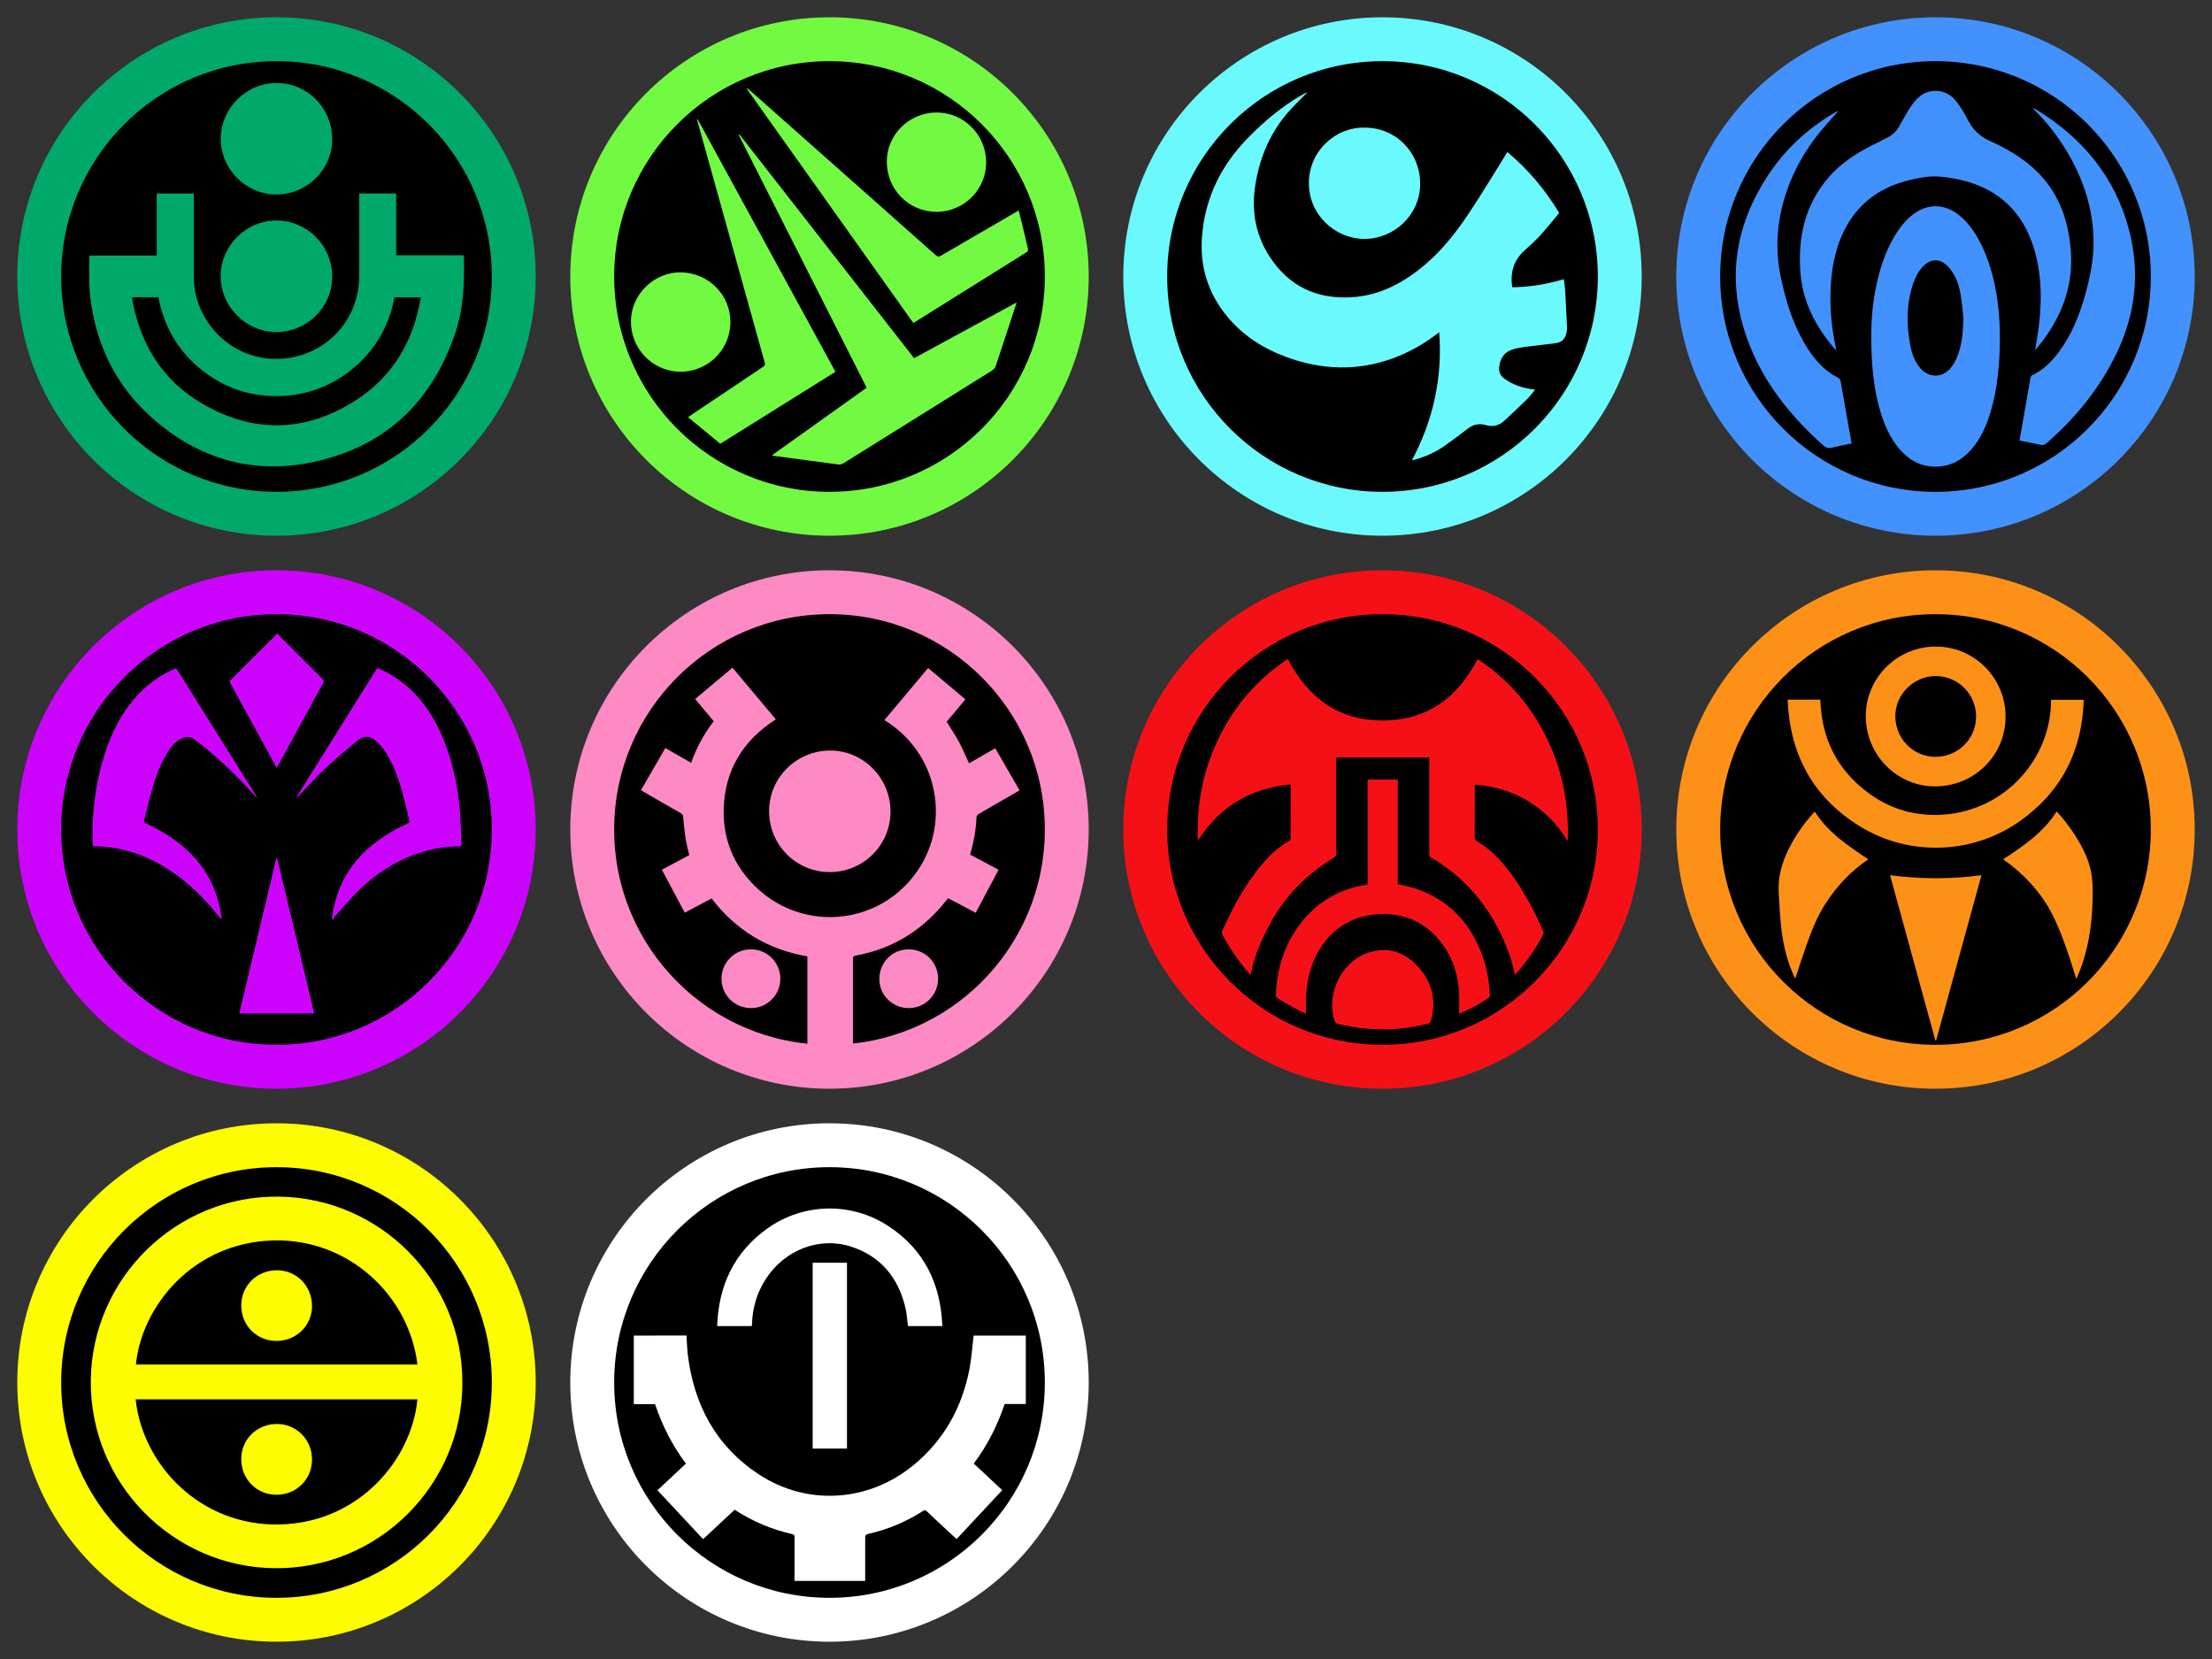 <?xml version="1.0" encoding="utf-8"?>
<!-- Generator: Adobe Illustrator 24.1.2, SVG Export Plug-In . SVG Version: 6.00 Build 0)  -->
<svg version="1.1" id="Calque_1" xmlns="http://www.w3.org/2000/svg" xmlns:xlink="http://www.w3.org/1999/xlink" x="0px" y="0px"
	 viewBox="0 0 256 192" style="enable-background:new 0 0 256 192;" xml:space="preserve">
<rect x="0" y="0" width="256" height="192" fill="#333333" stroke="none"/>
<style type="text/css">
	.st0{fill:#00A96A;}
	.st1{fill:#72F942;}
	.st2{fill:#72F941;}
	.st3{fill:#6AF9FD;}
	.st4{fill:#4291FD;}
	.st5{fill:#4191FD;}
	.st6{fill:#CC04FD;}
	.st7{fill:#FD89C5;}
	.st8{fill:#FD89C4;}
	.st9{fill:#F51018;}
	.st10{fill:#FD9118;}
	.st11{fill:#FC9118;}
	.st12{fill:#FDFD00;}
	.st13{fill:#FFFFFF;}
</style>
<g id="Viridia_1_">
	<g>
		<circle class="st0" cx="32" cy="32" r="30"/>
	</g>
	<g>
		<circle cx="32" cy="32" r="24.92"/>
	</g>
	<path class="st0" d="M10.36,29.57c1.31,0,2.6,0,3.9,0c1.28,0,2.56,0,3.88,0c0-2.4,0-4.77,0-7.17c1.44,0,2.85,0,4.3,0
		c0,0.14,0,0.27,0,0.4c0,3.09,0,6.18,0,9.27c0,4.81,3.78,8.96,8.57,9.42c4.88,0.47,9.27-2.66,10.33-7.41
		c0.15-0.68,0.23-1.39,0.23-2.09c0.02-3.06,0.01-6.11,0.01-9.17c0-0.13,0-0.27,0-0.43c1.43,0,2.83,0,4.27,0c0,2.38,0,4.75,0,7.15
		c2.62,0,5.2,0,7.77,0c0.03,0.06,0.06,0.09,0.06,0.12c0.09,3-0.01,5.99-0.98,8.86c-2.64,7.84-7.9,12.98-15.98,14.85
		c-7.25,1.68-13.76-0.17-19.29-5.16c-3.9-3.52-6.14-7.98-6.9-13.18c-0.26-1.77-0.21-3.56-0.2-5.34
		C10.33,29.68,10.34,29.65,10.36,29.57z M45.66,34.41c-0.62,3.24-2.14,5.95-4.64,8.09c-2.51,2.15-5.43,3.26-8.73,3.34
		c-3,0.07-5.76-0.75-8.22-2.48c-3.12-2.19-5.01-5.2-5.75-8.96c-0.93,0-1.84,0-2.75,0c-0.08,0-0.15,0.01-0.3,0.02
		c0.91,5.39,3.53,9.65,8.26,12.37c5.89,3.39,11.87,3.23,17.6-0.43c4.33-2.77,6.74-6.87,7.57-11.95
		C47.66,34.41,46.68,34.41,45.66,34.41z"/>
	<path class="st0" d="M38.44,31.99c0.06,3.53-2.95,6.48-6.51,6.44c-3.49-0.03-6.45-2.98-6.39-6.58c0.06-3.47,3-6.4,6.6-6.33
		C35.61,25.6,38.44,28.45,38.44,31.99z"/>
	<path class="st0" d="M38.44,16.06c0.06,3.51-2.92,6.5-6.54,6.45c-3.52-0.05-6.42-3.02-6.35-6.57c0.06-3.47,3-6.4,6.6-6.33
		C35.61,9.67,38.44,12.52,38.44,16.06z"/>
</g>
<g id="Greenill">
	<g>
		<circle class="st1" cx="96" cy="32" r="30"/>
	</g>
	<g>
		<circle cx="96" cy="32" r="24.92"/>
	</g>
	<path class="st1" d="M105.79,41.45c3.96-2.15,7.88-4.28,11.87-6.45c-0.24,0.73-0.45,1.38-0.66,2.03c-0.59,1.78-1.18,3.55-1.76,5.33
		c-0.08,0.24-0.21,0.39-0.42,0.52c-5.73,3.57-11.46,7.16-17.19,10.73c-0.18,0.11-0.44,0.17-0.65,0.14c-2.5-0.32-4.99-0.67-7.49-1
		c-0.03,0-0.06-0.02-0.15-0.06c3.67-2.61,7.3-5.2,10.96-7.82c-4.93-9.75-9.87-19.5-14.8-29.25c0.03-0.02,0.05-0.04,0.08-0.06
		C92.32,24.19,99.05,32.82,105.79,41.45z"/>
	<path class="st2" d="M86.48,10.23c0.09,0.06,0.18,0.11,0.25,0.18c4.92,4.36,9.85,8.73,14.77,13.09c2.26,2,4.52,4.01,6.78,6.02
		c0.22,0.19,0.37,0.22,0.62,0.07c2.87-1.68,5.74-3.34,8.61-5.01c0.12-0.07,0.23-0.13,0.39-0.22c0.1,0.41,0.19,0.79,0.29,1.17
		c0.27,1.1,0.54,2.21,0.79,3.32c0.02,0.09-0.04,0.26-0.12,0.31c-4.35,2.73-8.71,5.45-13.07,8.17c-0.02,0.01-0.04,0.02-0.1,0.04
		c-6.42-9.03-12.84-18.06-19.26-27.09C86.45,10.26,86.47,10.25,86.48,10.23z"/>
	<path class="st2" d="M96.69,43.03c-4.46,2.78-8.88,5.55-13.33,8.33c-1.23-1.01-2.46-2.03-3.73-3.08c0.39-0.27,0.76-0.52,1.12-0.76
		c2.53-1.7,5.05-3.39,7.58-5.08c0.21-0.14,0.24-0.25,0.17-0.49c-1.91-6.84-3.81-13.68-5.72-20.53c-0.69-2.49-1.39-4.98-2.08-7.46
		c-0.02-0.06-0.03-0.13,0.01-0.21C86.04,23.49,91.35,33.25,96.69,43.03z"/>
	<path class="st1" d="M108.37,24.52c-3.2-0.01-5.74-2.59-5.74-5.82c0.01-3.14,2.61-5.69,5.8-5.68c3.15,0.01,5.71,2.61,5.7,5.79
		C114.13,21.96,111.54,24.52,108.37,24.52z"/>
	<path class="st1" d="M78.79,31.52c3.21,0.04,5.78,2.63,5.74,5.79c-0.05,3.46-2.92,5.83-5.98,5.71c-3.12-0.12-5.61-2.75-5.53-5.95
		C73.09,34.04,75.72,31.48,78.79,31.52z"/>
</g>
<g id="Skyly">
	<g>
		<circle class="st3" cx="160" cy="32" r="30"/>
	</g>
	<g>
		<circle cx="160" cy="32" r="24.92"/>
	</g>
	<path class="st3" d="M151.21,10.78c-0.78,0.81-1.61,1.58-2.33,2.44c-1.99,2.38-3.12,5.15-3.6,8.2c-0.46,2.96,0.01,5.73,1.64,8.25
		c2.22,3.44,5.42,4.97,9.5,4.73c3.34-0.2,6.09-1.72,8.56-3.82c1.98-1.69,3.58-3.74,5.01-5.89c1.48-2.21,2.84-4.5,4.25-6.75
		c0.06-0.1,0.13-0.21,0.21-0.35c2.39,2,4.36,4.33,6,7.06c-0.73,0.87-1.45,1.77-2.23,2.63c-0.55,0.61-1.18,1.15-1.79,1.71
		c-1.25,1.14-1.67,2.56-1.42,4.25c2.02-0.01,3.99-0.34,5.97-0.93c0.06,0.44,0.13,0.85,0.16,1.27c0.08,1.44,0.15,2.89,0.22,4.33
		c0.01,0.22-0.03,0.45-0.08,0.66c-0.14,0.65-0.55,1.05-1.2,1.14c-1.11,0.16-2.23,0.26-3.35,0.41c-0.57,0.08-1.15,0.15-1.7,0.33
		c-0.97,0.32-1.44,1.08-1.53,2.07c-0.05,0.51,0.14,0.94,0.55,1.26c1,0.76,2.16,1.12,3.39,1.29c0.05,0.01,0.1,0.01,0.22,0.03
		c-0.33,0.4-0.6,0.78-0.93,1.1c-0.87,0.85-1.75,1.68-2.64,2.5c-0.61,0.56-1.33,0.74-2.14,0.5c-0.75-0.23-1.43-0.08-2.05,0.39
		c-0.89,0.67-1.77,1.35-2.68,1.99c-1.07,0.74-2.24,1.28-3.49,1.62c-0.08,0.02-0.17,0.04-0.32,0.07c2.46-4.66,3.55-9.56,3.15-14.82
		c-1.65,1.3-3.42,2.31-5.36,3.02c-4.15,1.51-8.28,1.35-12.38-0.17c-2.63-0.97-4.94-2.45-6.75-4.62c-2.28-2.73-3.25-5.9-2.95-9.43
		c0.37-4.4,2.21-8.12,5.29-11.27c1.91-1.96,3.98-3.69,6.36-5.05c0.13-0.07,0.26-0.13,0.38-0.2
		C151.18,10.74,151.2,10.76,151.21,10.78z"/>
	<path class="st3" d="M157.95,14.77c3.6,0,6.43,2.87,6.41,6.55c-0.03,3.66-3.15,6.4-6.57,6.33c-3.32-0.07-6.39-2.83-6.31-6.6
		C151.56,17.38,154.64,14.68,157.95,14.77z"/>
	<path class="st3" d="M151.17,10.71c0.03,0,0.05,0,0.08,0c-0.01,0.02-0.02,0.04-0.03,0.06C151.2,10.76,151.18,10.74,151.17,10.71z"
		/>
</g>
<g id="Bluefull">
	<g>
		<circle class="st4" cx="224" cy="32" r="30"/>
	</g>
	<g>
		<circle cx="224" cy="32" r="24.92"/>
	</g>
	<path class="st4" d="M231.45,39.23c-0.02,2.87-0.25,5.72-1.09,8.49c-0.46,1.53-1.09,2.97-2.13,4.2c-1.09,1.28-2.43,2.07-4.16,2.09
		c-1.79,0.02-3.17-0.77-4.29-2.1c-1.09-1.29-1.73-2.82-2.2-4.42c-0.68-2.34-0.93-4.74-1-7.17c-0.07-2.26,0.03-4.5,0.46-6.73
		c0.48-2.48,1.23-4.86,2.68-6.97c0.51-0.75,1.12-1.42,1.87-1.94c1.55-1.08,3.29-1.08,4.84,0c1.18,0.83,1.99,1.97,2.66,3.22
		c1.07,2.02,1.66,4.2,2.02,6.44C231.35,35.98,231.47,37.6,231.45,39.23z M227.22,37.01c0.03,0-0.15-2.14-0.36-3.18
		c-0.22-1.1-0.63-2.14-1.41-2.98c-0.88-0.96-2.02-0.96-2.91,0c-0.55,0.59-0.9,1.3-1.15,2.05c-0.77,2.34-0.77,4.71-0.3,7.1
		c0.19,0.97,0.52,1.89,1.19,2.65c0.95,1.08,2.45,1.09,3.4,0.02c0.29-0.33,0.53-0.72,0.72-1.12
		C227.06,40.11,227.17,38.57,227.22,37.01z"/>
	<path class="st5" d="M235.54,40.45c0.14-0.87,0.3-1.73,0.41-2.6c0.41-3.38,0.35-6.73-0.85-9.96c-1.44-3.85-4.24-6.16-8.21-7.07
		c-0.86-0.2-1.73-0.34-2.61-0.39c-1.16-0.07-2.31,0.17-3.44,0.45c-3.14,0.79-5.61,2.5-7.19,5.38c-1,1.83-1.49,3.81-1.7,5.87
		c-0.27,2.76-0.05,5.5,0.53,8.21c0.01,0.03,0,0.07-0.07,0.17c-0.06-0.08-0.11-0.17-0.17-0.25c-2.12-2.49-3.58-5.3-3.86-8.58
		c-0.35-4.17,0.5-8.03,3.35-11.27c1.32-1.49,2.95-2.57,4.71-3.48c0.69-0.36,1.39-0.71,2.09-1.06c0.51-0.26,0.91-0.64,1.2-1.13
		c0.41-0.7,0.78-1.43,1.22-2.11c0.3-0.47,0.62-0.94,1.03-1.31c1.28-1.19,3.24-1.06,4.36,0.33c0.54,0.67,0.99,1.43,1.39,2.2
		c0.56,1.09,1.33,1.9,2.47,2.42c1.61,0.72,3.15,1.57,4.53,2.68c2.57,2.07,4.07,4.77,4.66,7.99c0.32,1.76,0.43,3.54,0.16,5.32
		c-0.4,2.61-1.48,4.93-3.04,7.05c-0.3,0.4-0.62,0.78-0.94,1.17C235.57,40.47,235.55,40.46,235.54,40.45z"/>
	<path class="st5" d="M212.69,12.91c-0.88,1.02-1.81,2-2.62,3.08c-2.01,2.69-3.42,5.68-4.05,9c-0.45,2.4-0.42,4.79,0.09,7.17
		c0.57,2.67,1.36,5.26,2.76,7.63c0.79,1.35,1.74,2.56,3.05,3.46c0.26,0.18,0.56,0.31,0.83,0.49c0.11,0.07,0.23,0.19,0.25,0.3
		c0.43,2.41,0.86,4.82,1.29,7.28c-0.75,0.16-1.49,0.29-2.22,0.48c-0.45,0.12-0.76,0.02-1.1-0.29c-3.84-3.44-7-7.39-8.76-12.29
		c-2.51-7-1.38-13.54,2.85-19.57c1.95-2.78,4.47-4.99,7.42-6.7c0.06-0.03,0.12-0.06,0.18-0.09
		C212.66,12.89,212.67,12.9,212.69,12.91z"/>
	<path class="st5" d="M233.72,50.98c0.43-2.46,0.85-4.87,1.28-7.28c0.02-0.1,0.1-0.23,0.19-0.27c1.3-0.61,2.27-1.6,3.11-2.73
		c1.4-1.9,2.29-4.04,2.94-6.29c0.61-2.11,1.07-4.26,1.05-6.48c-0.03-3.7-1.13-7.08-2.99-10.24c-1.09-1.85-2.39-3.55-3.94-5.05
		c-0.01-0.01-0.01-0.04-0.04-0.11c0.12,0.05,0.21,0.07,0.29,0.12c5.39,3.29,9.19,7.82,10.8,14c1.27,4.89,0.75,9.64-1.43,14.19
		c-1.97,4.1-4.78,7.56-8.21,10.52c-0.1,0.09-0.27,0.13-0.41,0.15c-0.13,0.01-0.26-0.05-0.39-0.07
		C235.23,51.3,234.49,51.14,233.72,50.98z"/>
</g>
<g id="Purplenum">
	<g>
		<circle class="st6" cx="32" cy="96" r="30"/>
	</g>
	<g>
		<circle cx="32" cy="96" r="24.92"/>
	</g>
	<path class="st6" d="M10.72,97.93c0-0.94-0.04-1.86,0.01-2.76c0.14-2.67,0.55-5.29,1.37-7.84c0.85-2.67,2.1-5.12,4.08-7.15
		c1.2-1.22,2.59-2.17,4.21-2.86c3.11,4.96,6.21,9.92,9.32,14.89c-0.02,0.02-0.04,0.04-0.06,0.05c-0.08-0.08-0.15-0.16-0.23-0.24
		c-1.89-2.16-3.99-4.11-6.2-5.92c-0.23-0.19-0.49-0.35-0.73-0.53c-0.49-0.36-1-0.33-1.51-0.08c-0.77,0.38-1.26,1.05-1.69,1.76
		c-0.9,1.51-1.43,3.16-1.89,4.83c-0.28,1.03-0.51,2.07-0.76,3.1c4.89,2.21,8.31,5.56,9.01,11.09c-0.03,0.02-0.06,0.05-0.08,0.07
		c-0.07-0.08-0.15-0.16-0.22-0.25c-1.63-2.07-3.48-3.91-5.69-5.36c-2.67-1.76-5.59-2.77-8.81-2.79
		C10.79,97.94,10.75,97.93,10.72,97.93z"/>
	<path class="st6" d="M53.4,97.94c-1.43,0.01-2.78,0.17-4.11,0.54c-2.95,0.82-5.49,2.38-7.68,4.48c-1.04,0.99-1.95,2.11-2.91,3.17
		c-0.08,0.09-0.1,0.22-0.14,0.33c-0.05-0.05-0.1-0.1-0.15-0.15c0.7-5.54,4.1-8.91,9.01-11.13c-0.17-0.74-0.34-1.52-0.54-2.29
		c-0.5-1.95-1.06-3.89-2.11-5.63c-0.33-0.54-0.76-1.05-1.23-1.48c-0.55-0.5-1.31-0.79-2.15-0.09c-1.29,1.08-2.58,2.16-3.81,3.3
		c-1.06,1-2.03,2.09-3.04,3.14c-0.04,0.04-0.06,0.1-0.09,0.14c-0.03-0.03-0.06-0.05-0.1-0.08c3.1-4.96,6.2-9.91,9.32-14.89
		c1.01,0.42,1.93,0.95,2.78,1.6c2.31,1.76,3.84,4.09,4.91,6.75c1.07,2.65,1.64,5.43,1.87,8.27c0.1,1.21,0.12,2.42,0.17,3.64
		C53.41,97.68,53.4,97.79,53.4,97.94z"/>
	<path class="st6" d="M32.1,73.31c0.16,0.18,0.34,0.39,0.54,0.58c1.56,1.56,3.12,3.12,4.68,4.68c0.17,0.17,0.19,0.28,0.07,0.5
		c-1.75,3.19-3.49,6.38-5.23,9.57c-0.03,0.06-0.07,0.11-0.14,0.23c-1.85-3.38-3.67-6.71-5.48-10.02
		C28.39,77.02,30.22,75.19,32.1,73.31z"/>
	<path class="st6" d="M32.07,99.27c1.43,6,2.87,12,4.3,18.02c-2.9,0-5.77,0-8.68,0c1.44-6.02,2.87-12.02,4.3-18.02
		C32.02,99.27,32.04,99.27,32.07,99.27z"/>
	<path class="st6" d="M29.72,92.4c-0.01-0.02-0.03-0.03-0.03-0.04c0-0.02,0.01-0.04,0.02-0.05c0.01,0.01,0.03,0.02,0.03,0.03
		C29.75,92.36,29.73,92.37,29.72,92.4z"/>
	<path class="st6" d="M34.31,92.35c-0.02-0.01-0.03-0.03-0.05-0.04c0.02-0.01,0.04-0.04,0.05-0.03c0.02,0,0.03,0.03,0.05,0.04
		C34.34,92.33,34.33,92.34,34.31,92.35z"/>
</g>
<g id="Pinkal">
	<g>
		<circle class="st7" cx="96" cy="96" r="30"/>
	</g>
	<g>
		<circle cx="96" cy="96" r="24.92"/>
	</g>
	<path class="st7" d="M102.35,83.34c1.68-2.01,3.36-4.01,5.06-6.03c1.45,1.22,2.88,2.42,4.32,3.63c-0.75,0.89-1.47,1.76-2.17,2.59
		c0.5,0.81,1.01,1.56,1.44,2.36c0.42,0.79,0.76,1.62,1.15,2.45c0.99-0.57,2-1.15,3.03-1.75c0.94,1.63,1.87,3.24,2.82,4.88
		c-0.77,0.44-1.52,0.88-2.27,1.31c-0.83,0.48-1.66,0.95-2.48,1.44c-0.11,0.06-0.23,0.2-0.23,0.31c-0.07,1.47-0.31,2.92-0.75,4.37
		c1.09,0.58,2.19,1.17,3.3,1.76c-0.88,1.66-1.76,3.31-2.65,4.98c-1.07-0.57-2.12-1.12-3.19-1.69c-0.23,0.28-0.45,0.56-0.68,0.83
		c-2.66,3.13-6,5.08-10.04,5.82c-0.22,0.04-0.29,0.12-0.29,0.34c0.01,0.92,0,11.29,0,12.23c-1.77,0-3.51,0-5.28,0
		c0-1.01,0-11.46,0-12.49c-4.58-0.78-8.26-3.01-11.09-6.7c-1.03,0.55-2.06,1.09-3.1,1.65c-0.89-1.67-1.76-3.31-2.65-4.98
		c1.07-0.57,2.12-1.13,3.17-1.69c-0.15-0.63-0.32-1.25-0.42-1.89c-0.13-0.83-0.21-1.68-0.29-2.52c-0.02-0.21-0.08-0.33-0.27-0.44
		c-1.43-0.81-2.86-1.64-4.28-2.46c-0.1-0.06-0.2-0.13-0.33-0.2c0.94-1.63,1.87-3.24,2.82-4.88c0.99,0.57,1.96,1.13,2.98,1.71
		c0.63-1.74,1.48-3.34,2.62-4.81c-0.71-0.85-1.42-1.69-2.15-2.57c1.43-1.2,2.86-2.4,4.32-3.63c1.68,2,3.34,3.98,5.02,5.98
		c-3.78,2.43-5.9,5.84-6.03,10.36c-0.1,3.49,1.14,6.52,3.63,8.96c5.12,5.04,13.35,4.68,17.96-0.71
		C110.22,96.22,109,87.4,102.35,83.34z"/>
	<path class="st7" d="M103.06,93.93c0,3.87-3.14,7-7.02,7c-3.92,0-7.05-3.15-7.03-7.1c0.02-3.96,3.32-7.03,7.19-6.97
		C99.96,86.92,103.07,90.07,103.06,93.93z"/>
	<path class="st8" d="M105.16,109.87c1.88,0,3.4,1.5,3.41,3.38c0.01,1.88-1.51,3.42-3.38,3.42c-1.91,0-3.42-1.49-3.42-3.37
		C101.77,111.39,103.26,109.87,105.16,109.87z"/>
	<path class="st8" d="M86.91,109.87c1.88,0,3.4,1.52,3.4,3.39c0,1.89-1.51,3.41-3.39,3.41c-1.91,0-3.42-1.5-3.42-3.41
		C83.51,111.38,85.02,109.87,86.91,109.87z"/>
</g>
<g id="Redria">
	<g>
		<circle class="st9" cx="160" cy="96" r="30"/>
	</g>
	<g>
		<circle cx="160" cy="96" r="24.92"/>
	</g>
	<path class="st9" d="M149.38,90.79c-4.66,0.42-8.23,2.54-10.75,6.51c-0.17-4.23,0.61-8.2,2.45-11.94c1.84-3.75,4.48-6.8,7.97-9.09
		c2.32,4.5,5.88,7.11,10.98,7.11c5.1,0,8.66-2.61,10.97-7.1c3.25,2.12,5.76,4.91,7.59,8.32c2.11,3.95,3.03,8.17,2.84,12.74
		c-1.19-1.96-2.7-3.49-4.59-4.63c-1.89-1.13-3.93-1.75-6.16-1.89c0,0.15,0,0.26,0,0.36c0,1.91,0,3.81-0.01,5.72
		c0,0.23,0.07,0.35,0.27,0.47c1.62,0.93,2.84,2.28,3.94,3.76c1.52,2.05,2.7,4.29,3.72,6.63c0.05,0.1,0.06,0.27,0.01,0.36
		c-0.87,1.66-1.93,3.2-3.19,4.61c-0.02,0.02-0.05,0.04-0.09,0.06c-0.17-0.66-0.31-1.32-0.52-1.95c-1.69-4.95-4.63-8.92-9.19-11.6
		c-0.2-0.12-0.21-0.26-0.21-0.44c0-3.56,0-7.11,0-10.67c0-0.14,0-0.28,0-0.45c-3.6,0-7.16,0-10.77,0c0,0.15,0,0.29,0,0.43
		c0,3.54,0,7.09,0.01,10.63c0,0.26-0.07,0.4-0.31,0.55c-3.21,1.95-5.76,4.53-7.5,7.89c-0.92,1.79-1.74,3.6-2.09,5.67
		c-0.16-0.18-0.29-0.32-0.41-0.46c-1.09-1.27-2.02-2.66-2.83-4.13c-0.11-0.2-0.13-0.36-0.03-0.58c1.19-2.65,2.55-5.2,4.41-7.45
		c0.95-1.15,2.01-2.18,3.32-2.92c0.08-0.04,0.16-0.16,0.16-0.25C149.38,94.99,149.38,92.93,149.38,90.79z"/>
	<path class="st9" d="M158.27,90.22c1.19,0,2.33,0,3.5,0c0,4.05,0,8.09,0,12.1c0.76,0.19,1.5,0.33,2.19,0.57
		c3.63,1.24,6.03,3.75,7.44,7.27c0.64,1.61,0.96,3.29,1.02,5.01c0,0.1-0.02,0.24-0.09,0.29c-1.06,0.71-2.18,1.33-3.47,1.87
		c0-0.92,0.05-1.78-0.01-2.63c-0.14-1.91-0.69-3.7-1.8-5.28c-1.94-2.73-4.63-3.88-7.93-3.59c-3.75,0.33-6.48,2.94-7.51,6.63
		c-0.35,1.23-0.47,2.49-0.47,3.77c0,0.34,0,0.69,0,1.09c-0.5-0.24-0.97-0.45-1.41-0.69c-0.64-0.35-1.27-0.73-1.9-1.11
		c-0.09-0.06-0.18-0.2-0.18-0.31c0.12-2.91,0.89-5.62,2.62-8.01c1.9-2.62,4.45-4.22,7.65-4.77c0.11-0.02,0.22-0.04,0.36-0.07
		C158.27,98.33,158.27,94.29,158.27,90.22z"/>
	<path class="st9" d="M160.01,119.12c-1.74,0.03-3.44-0.21-5.13-0.62c-0.26-0.06-0.39-0.18-0.46-0.44c-0.98-3.34,1.06-7.1,4.36-7.93
		c1.98-0.5,3.7,0.09,5.1,1.5c1.78,1.79,2.39,3.94,1.76,6.41c-0.07,0.27-0.21,0.4-0.48,0.46
		C163.47,118.91,161.76,119.15,160.01,119.12z"/>
</g>
<g id="Oran">
	<g>
		<circle class="st10" cx="224" cy="96" r="30"/>
	</g>
	<g>
		<circle cx="224" cy="96" r="24.92"/>
	</g>
	<path class="st11" d="M206.89,80.97c1.32,0,2.54,0,3.78,0c0.14,4.54,1.98,8.2,5.66,10.87c2.54,1.85,5.43,2.65,8.56,2.44
		c7.17-0.48,12.51-6.48,12.48-13.29c1.24,0,2.48,0,3.79,0c-0.19,5.91-2.58,10.65-7.42,14.06c-5.49,3.87-12.88,4.09-18.58,0.53
		C209.79,92.23,207.14,87.29,206.89,80.97z"/>
	<path class="st10" d="M232.11,82.93c0,4.5-3.62,8.08-8.18,8.08c-4.4,0-8-3.66-8-8.13c0-4.43,3.63-8.04,8.08-8.05
		C228.49,74.82,232.11,78.45,232.11,82.93z M224.03,78.24c-2.53,0-4.67,2.1-4.68,4.61c-0.01,2.62,2.06,4.74,4.64,4.74
		c2.59,0.01,4.7-2.07,4.71-4.64C228.71,80.36,226.62,78.25,224.03,78.24z"/>
	<path class="st10" d="M223.99,120.43c-1.74-6.35-3.49-12.71-5.25-19.14c3.53,0.46,7.03,0.47,10.58,0
		c-1.76,6.42-3.51,12.78-5.25,19.13C224.04,120.42,224.02,120.42,223.99,120.43z"/>
	<path class="st10" d="M216.23,99.45c-2.04,1.37-3.65,3.1-4.95,5.11c-0.97,1.49-1.61,3.15-2.21,4.81c-0.45,1.26-0.86,2.55-1.29,3.86
		c-0.05-0.08-0.1-0.14-0.13-0.21c-0.78-1.68-1.23-3.46-1.46-5.29c-0.18-1.49-0.26-2.99-0.34-4.49c-0.09-1.73,0.37-3.35,1.12-4.9
		c0.72-1.48,1.65-2.82,2.73-4.06c0.08-0.09,0.17-0.18,0.25-0.27c0.01-0.01,0.04-0.02,0.1-0.05
		C211.58,96.36,213.89,97.9,216.23,99.45z"/>
	<path class="st10" d="M231.83,99.45c2.34-1.55,4.65-3.09,6.19-5.54c0.86,0.92,1.57,1.87,2.21,2.88c0.92,1.48,1.69,3.03,1.88,4.78
		c0.12,1.12,0.09,2.27,0.04,3.4c-0.11,2.42-0.5,4.8-1.34,7.09c-0.14,0.39-0.32,0.77-0.52,1.24c-0.27-0.85-0.49-1.6-0.74-2.35
		c-0.63-1.9-1.31-3.78-2.26-5.55C236.09,103.18,234.12,101.03,231.83,99.45z"/>
</g>
<g id="Yellowboze">
	<g>
		<circle class="st12" cx="32" cy="160" r="30"/>
	</g>
	<g>
		<circle cx="32" cy="160" r="24.92"/>
	</g>
	<path class="st12" d="M53.51,160c0.03,11.87-9.75,21.64-21.76,21.49c-11.75-0.14-21.39-9.84-21.24-21.79
		c0.15-11.74,9.85-21.38,21.82-21.21C44.02,138.66,53.54,148.25,53.51,160z M15.7,161.95c0.79,7.56,7.46,14.68,16.65,14.48
		c9.22-0.19,15.31-7.54,15.96-14.48C37.44,161.95,26.57,161.95,15.7,161.95z M48.31,157.92c-0.93-7.87-7.85-14.6-16.71-14.36
		c-9.27,0.26-15.21,7.62-15.87,14.36C26.59,157.92,37.45,157.92,48.31,157.92z"/>
	<path class="st12" d="M36.11,168.9c0,2.31-1.8,4.09-4.11,4.09c-2.3,0-4.08-1.8-4.08-4.13c0-2.29,1.81-4.06,4.14-4.06
		C34.32,164.81,36.11,166.62,36.11,168.9z"/>
	<path class="st12" d="M32.01,155.19c-2.31,0-4.09-1.8-4.09-4.11c0-2.29,1.81-4.07,4.13-4.07c2.28,0,4.06,1.81,4.06,4.15
		C36.11,153.4,34.29,155.19,32.01,155.19z"/>
</g>
<g id="Whitill">
	<g>
		<circle class="st13" cx="96" cy="160" r="30"/>
	</g>
	<g>
		<circle cx="96" cy="160" r="24.92"/>
	</g>
	<path class="st13" d="M79.45,154.56c0.04,0.69,0.06,1.36,0.13,2.04c0.68,5.89,3.22,10.72,8.24,14.03
		c5.59,3.68,12.71,3.22,17.92-1.08c3.52-2.9,5.6-6.67,6.46-11.11c0.24-1.26,0.32-2.56,0.48-3.87c1.96,0,3.99,0,6.04,0
		c0,2.64,0,5.27,0,7.92c-0.81,0-1.62,0-2.45,0c-0.83,2.48-1.99,4.77-3.57,6.89c1.09,1.02,2.19,2.04,3.29,3.08
		c-1.76,1.89-3.51,3.76-5.28,5.66c-0.39-0.36-0.76-0.7-1.13-1.04c-0.77-0.72-1.55-1.44-2.31-2.17c-0.16-0.15-0.27-0.16-0.45-0.04
		c-1.96,1.25-4.07,2.15-6.34,2.65c-0.31,0.07-0.35,0.2-0.35,0.47c0.01,1.53,0,3.05,0,4.58c0,0.12,0,0.24,0,0.39
		c-2.72,0-5.42,0-8.18,0c0-0.1,0-0.22,0-0.34c0-1.57,0-3.14,0.01-4.71c0-0.23-0.06-0.32-0.3-0.37c-2.3-0.52-4.45-1.42-6.44-2.69
		c-0.06-0.04-0.11-0.07-0.2-0.12c-1.21,1.13-2.42,2.25-3.65,3.4c-1.76-1.89-3.51-3.76-5.28-5.66c1.1-1.03,2.19-2.05,3.29-3.08
		c-1.57-2.11-2.74-4.4-3.57-6.88c-0.82,0-1.63,0-2.46,0c0-2.66,0-5.28,0-7.94C75.38,154.56,77.41,154.56,79.45,154.56z"/>
	<path class="st13" d="M87.01,153.47c-1.32,0-2.63,0-4.01,0c0.16-4.71,1.97-8.56,5.83-11.31c4.16-2.96,9.71-3.07,13.99-0.26
		c4.13,2.71,6.05,6.67,6.24,11.57c-1.38,0-2.69,0-3.98,0c-0.1-0.73-0.13-1.45-0.3-2.15c-0.83-3.46-2.84-5.92-6.27-7.04
		c-3.67-1.2-7.71,0.37-9.88,3.74c-1.02,1.58-1.54,3.32-1.6,5.2C87.03,153.3,87.02,153.38,87.01,153.47z"/>
	<path class="st13" d="M98.02,167.65c-1.33,0-2.64,0-3.97,0c0-7.17,0-14.33,0-21.51c1.32,0,2.63,0,3.97,0
		C98.02,153.3,98.02,160.45,98.02,167.65z"/>
</g>
</svg>
